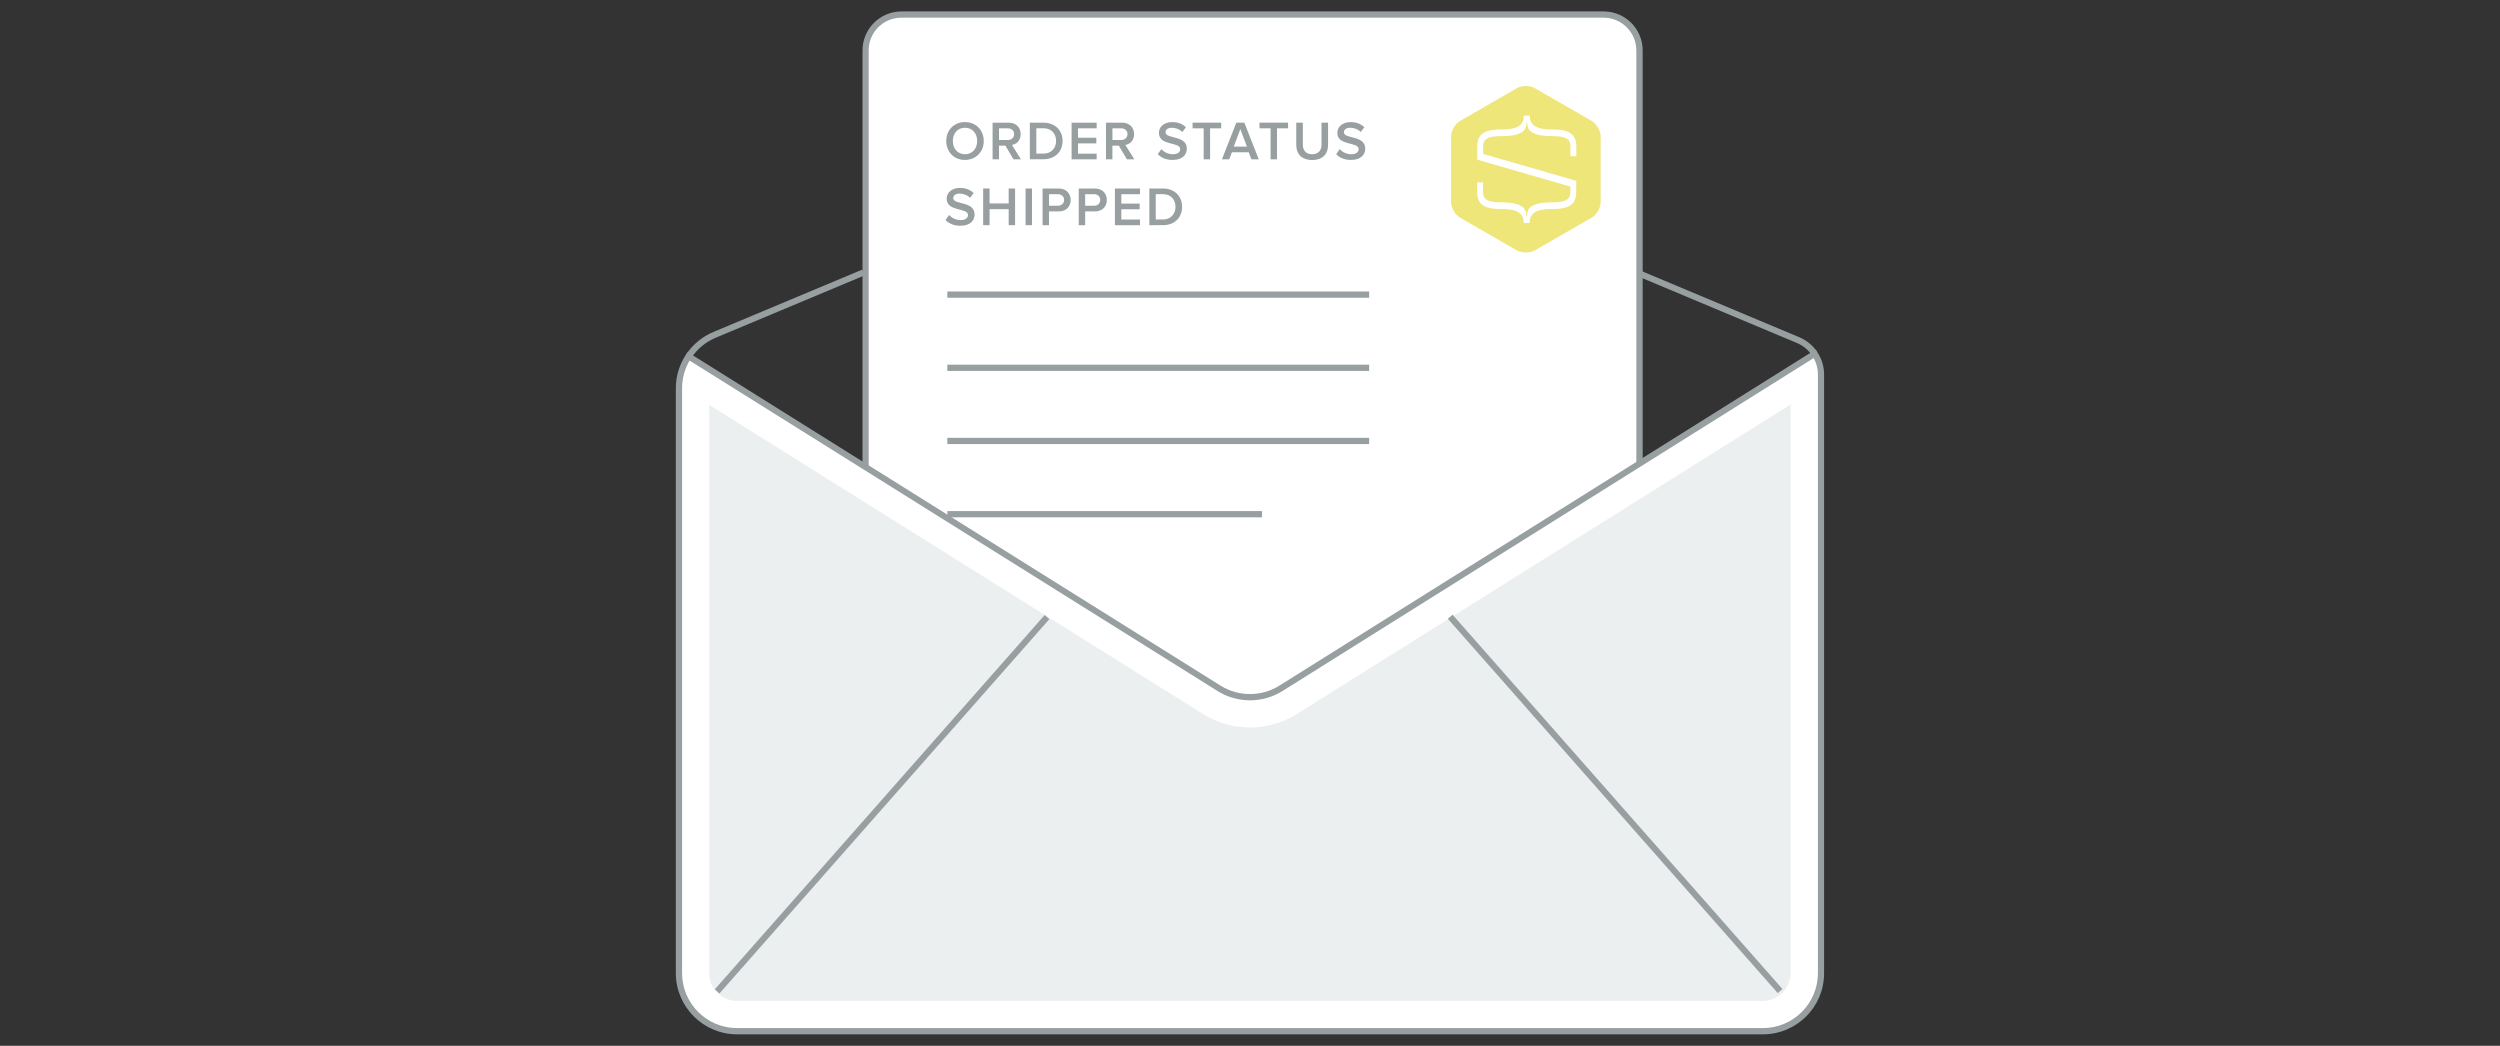 <?xml version="1.0" encoding="utf-8"?>
<!-- Generator: Adobe Illustrator 22.0.1, SVG Export Plug-In . SVG Version: 6.00 Build 0)  -->
<svg version="1.1" xmlns="http://www.w3.org/2000/svg" xmlns:xlink="http://www.w3.org/1999/xlink" x="0px" y="0px" width="300px"
	 height="125.5px" viewBox="0 0 300 125.5" enable-background="new 0 0 300 125.5" xml:space="preserve">
<rect x="0" y="0" width="300" height="125.5" fill="#333333" stroke="none"/>
<g id="Layer_1">
	<g>
		<path fill="#989FA1" d="M217.45,42.66c-0.45-0.67-1.08-1.19-1.82-1.5l-19.36-8.12l0.29-0.69l19.36,8.12
			c0.87,0.37,1.62,0.98,2.15,1.77L217.45,42.66z"/>
		<path fill="#989FA1" d="M82.95,42.96l-0.62-0.41c0.8-1.21,1.94-2.16,3.29-2.72l17.83-7.47l0.29,0.69L85.9,40.52
			C84.69,41.03,83.67,41.87,82.95,42.96z"/>
		<g>
			<g>
				<path fill="#FFFFFF" d="M192.44,113.44l-84.26,0c-2.38,0-4.3-1.93-4.3-4.3l0-103.09c0-2.38,1.93-4.3,4.3-4.3l84.26,0
					c2.38,0,4.3,1.93,4.3,4.3l0,103.09C196.74,111.52,194.82,113.44,192.44,113.44z"/>
				<path fill="#989FA1" d="M108.18,113.82c-2.58,0-4.68-2.1-4.68-4.68l0-103.09c0-2.58,2.1-4.68,4.68-4.68l84.26,0
					c2.58,0,4.68,2.1,4.68,4.68l0,103.09c0,1.25-0.49,2.42-1.37,3.31s-2.06,1.37-3.31,1.37L108.18,113.82z M192.43,2.12l-84.26,0
					c-2.17,0-3.93,1.76-3.93,3.93l0,103.09c0,2.17,1.76,3.93,3.93,3.93l84.26,0c1.05,0,2.04-0.41,2.78-1.15
					c0.74-0.74,1.15-1.73,1.15-2.78l0-103.09C196.36,3.89,194.6,2.12,192.43,2.12z"/>
			</g>
			<rect x="113.68" y="43.76" fill="#989FA1" width="50.62" height="0.75"/>
			<rect x="113.68" y="52.54" fill="#989FA1" width="50.62" height="0.75"/>
			<rect x="113.68" y="34.98" fill="#989FA1" width="50.62" height="0.75"/>
			<rect x="113.68" y="61.33" fill="#989FA1" width="37.76" height="0.75"/>
			<g>
				<g>
					<path fill="#989FA1" d="M113.55,16.92c0-1.31,0.93-2.27,2.25-2.27c1.31,0,2.25,0.96,2.25,2.27s-0.94,2.27-2.25,2.27
						C114.48,19.2,113.55,18.23,113.55,16.92z M117.26,16.92c0-0.91-0.57-1.59-1.46-1.59c-0.89,0-1.46,0.68-1.46,1.59
						c0,0.9,0.57,1.59,1.46,1.59C116.69,18.51,117.26,17.82,117.26,16.92z"/>
					<path fill="#989FA1" d="M121.62,19.12l-0.97-1.64h-0.77v1.64h-0.77v-4.4h1.93c0.87,0,1.44,0.56,1.44,1.38
						c0,0.78-0.51,1.21-1.05,1.29l1.08,1.73H121.62z M121.69,16.09c0-0.42-0.32-0.69-0.75-0.69h-1.06v1.4h1.06
						C121.38,16.8,121.69,16.52,121.69,16.09z"/>
					<path fill="#989FA1" d="M123.58,19.12v-4.4h1.63c1.38,0,2.3,0.91,2.3,2.19c0,1.3-0.92,2.2-2.29,2.2H123.58z M126.73,16.91
						c0-0.84-0.53-1.52-1.5-1.52h-0.87v3.04h0.86C126.17,18.44,126.73,17.75,126.73,16.91z"/>
					<path fill="#989FA1" d="M128.59,19.12v-4.4h3.01v0.68h-2.24v1.13h2.2v0.68h-2.2v1.23h2.24v0.68H128.59z"/>
					<path fill="#989FA1" d="M135.23,19.12l-0.97-1.64h-0.77v1.64h-0.77v-4.4h1.93c0.87,0,1.44,0.56,1.44,1.38
						c0,0.78-0.51,1.21-1.05,1.29l1.08,1.73H135.23z M135.3,16.09c0-0.42-0.32-0.69-0.75-0.69h-1.06v1.4h1.06
						C134.98,16.8,135.3,16.52,135.3,16.09z"/>
					<path fill="#989FA1" d="M138.93,18.5l0.43-0.6c0.3,0.32,0.78,0.61,1.39,0.61c0.63,0,0.88-0.31,0.88-0.61
						c0-0.92-2.56-0.35-2.56-1.96c0-0.73,0.63-1.29,1.6-1.29c0.68,0,1.24,0.22,1.64,0.62l-0.43,0.57c-0.35-0.35-0.82-0.51-1.28-0.51
						c-0.45,0-0.74,0.22-0.74,0.55c0,0.82,2.56,0.32,2.56,1.95c0,0.73-0.52,1.36-1.7,1.36C139.91,19.2,139.33,18.91,138.93,18.5z"/>
					<path fill="#989FA1" d="M144.44,19.12V15.4h-1.33v-0.68h3.43v0.68h-1.33v3.72H144.44z"/>
					<path fill="#989FA1" d="M150.17,19.12l-0.32-0.85h-2.02l-0.32,0.85h-0.88l1.73-4.4h0.96l1.73,4.4H150.17z M148.84,15.49
						l-0.79,2.1h1.58L148.84,15.49z"/>
					<path fill="#989FA1" d="M152.47,19.12V15.4h-1.33v-0.68h3.43v0.68h-1.33v3.72H152.47z"/>
					<path fill="#989FA1" d="M155.55,17.38v-2.66h0.79v2.64c0,0.7,0.39,1.15,1.12,1.15s1.12-0.46,1.12-1.15v-2.64h0.79v2.66
						c0,1.09-0.63,1.82-1.91,1.82C156.18,19.2,155.55,18.46,155.55,17.38z"/>
					<path fill="#989FA1" d="M160.34,18.5l0.43-0.6c0.3,0.32,0.78,0.61,1.39,0.61c0.63,0,0.88-0.31,0.88-0.61
						c0-0.92-2.56-0.35-2.56-1.96c0-0.73,0.63-1.29,1.6-1.29c0.68,0,1.24,0.22,1.64,0.62l-0.43,0.57c-0.35-0.35-0.82-0.51-1.28-0.51
						c-0.45,0-0.74,0.22-0.74,0.55c0,0.82,2.56,0.32,2.56,1.95c0,0.73-0.52,1.36-1.7,1.36C161.32,19.2,160.73,18.91,160.34,18.5z"/>
					<path fill="#989FA1" d="M113.46,26.4l0.43-0.6c0.3,0.32,0.78,0.61,1.39,0.61c0.63,0,0.88-0.31,0.88-0.61
						c0-0.92-2.56-0.35-2.56-1.96c0-0.73,0.63-1.29,1.6-1.29c0.68,0,1.24,0.22,1.64,0.62l-0.43,0.57c-0.35-0.35-0.82-0.51-1.28-0.51
						c-0.45,0-0.74,0.22-0.74,0.55c0,0.82,2.56,0.32,2.56,1.95c0,0.73-0.52,1.36-1.7,1.36C114.44,27.1,113.86,26.81,113.46,26.4z"/>
					<path fill="#989FA1" d="M121.04,27.02v-1.92h-2.29v1.92h-0.77v-4.4h0.77v1.79h2.29v-1.79h0.77v4.4H121.04z"/>
					<path fill="#989FA1" d="M123.07,27.02v-4.4h0.77v4.4H123.07z"/>
					<path fill="#989FA1" d="M125.11,27.02v-4.4h1.94c0.92,0,1.43,0.63,1.43,1.38c0,0.75-0.51,1.37-1.43,1.37h-1.17v1.65H125.11z
						 M127.69,24c0-0.42-0.31-0.7-0.75-0.7h-1.06v1.39h1.06C127.38,24.69,127.69,24.41,127.69,24z"/>
					<path fill="#989FA1" d="M129.45,27.02v-4.4h1.94c0.92,0,1.43,0.63,1.43,1.38c0,0.75-0.51,1.37-1.43,1.37h-1.17v1.65H129.45z
						 M132.03,24c0-0.42-0.31-0.7-0.75-0.7h-1.06v1.39h1.06C131.72,24.69,132.03,24.41,132.03,24z"/>
					<path fill="#989FA1" d="M133.79,27.02v-4.4h3.01v0.68h-2.24v1.13h2.2v0.68h-2.2v1.23h2.24v0.68H133.79z"/>
					<path fill="#989FA1" d="M137.92,27.02v-4.4h1.63c1.38,0,2.3,0.91,2.3,2.2c0,1.3-0.92,2.2-2.29,2.2H137.92z M141.06,24.82
						c0-0.84-0.53-1.52-1.5-1.52h-0.87v3.04h0.86C140.51,26.34,141.06,25.65,141.06,24.82z"/>
				</g>
			</g>
			<path fill="#EEE679" d="M191,14.51l-6.82-3.93c-0.6-0.34-1.57-0.34-2.16,0l-6.81,3.93c-0.6,0.34-1.08,1.19-1.08,1.87v7.87
				c0,0.69,0.49,1.53,1.08,1.87l6.81,3.93c0.6,0.34,1.57,0.34,2.16,0l6.82-3.93c0.6-0.34,1.08-1.19,1.08-1.87v-7.87
				C192.08,15.7,191.6,14.85,191,14.51z M189.16,18.74h-0.71v-1.2c0-0.92-0.71-1.2-2.07-1.2h-0.06c-3.27,0-2.98-1.22-3.08-1.67
				h-0.05c-0.09,0.45,0.22,1.67-3.05,1.67h-0.09c-1.37,0-2.07,0.28-2.07,1.2v0.93l11.17,3.23v0.18h0v1.15
				c0,1.32-0.64,2.05-2.78,2.05h-0.11c-1.67,0-2.7,0.35-2.7,1.67h-0.71c0-1.32-1.03-1.67-2.7-1.67h-0.11
				c-2.14,0-2.78-0.73-2.78-2.05v-1.15h0.71v1.2c0,0.92,0.71,1.2,2.07,1.2h0.06c3.27,0,2.98,1.22,3.08,1.67h0.05
				c0.09-0.45-0.22-1.67,3.05-1.67h0.09c1.37,0,2.07-0.28,2.07-1.2v-0.69l-11.17-3.23v-0.42h0v-1.15c0-1.32,0.64-2.05,2.78-2.05
				h0.11c1.67,0,2.7-0.35,2.7-1.67h0.71c0,1.32,1.03,1.67,2.7,1.67h0.11c2.14,0,2.78,0.73,2.78,2.05V18.74z"/>
		</g>
		<g>
			<path fill="#FFFFFF" d="M218.52,44.94v71.84c0,3.85-3.12,6.97-6.97,6.97H88.45c-3.85,0-6.97-3.12-6.97-6.97V46.6
				c0-1.4,0.42-2.73,1.16-3.85L146.3,82.6c2.27,1.42,5.14,1.42,7.41,0l64.06-40.15C218.25,43.17,218.52,44.04,218.52,44.94z"/>
			<path fill="#989FA1" d="M211.55,124.12H88.45c-4.05,0-7.35-3.29-7.35-7.34V46.6c0-1.45,0.42-2.85,1.22-4.05l0.2-0.3l63.97,40.04
				c2.13,1.33,4.88,1.33,7.01,0l64.37-40.34l0.2,0.3c0.54,0.8,0.82,1.74,0.82,2.7v71.84C218.9,120.83,215.6,124.12,211.55,124.12z
				 M82.75,43.27c-0.59,1.01-0.9,2.15-0.9,3.33v70.18c0,3.64,2.96,6.59,6.6,6.59h123.1c3.64,0,6.6-2.96,6.6-6.59V44.94
				c0-0.69-0.17-1.37-0.51-1.97L153.9,82.92c-2.37,1.49-5.43,1.49-7.8,0L82.75,43.27z"/>
		</g>
		<path fill="#ECEFEF" d="M88.45,120.11c-1.84,0-3.34-1.5-3.34-3.33V48.59l59.25,37.09c1.69,1.06,3.64,1.62,5.63,1.62
			c2,0,3.94-0.56,5.63-1.62l59.25-37.14v68.24c0,1.84-1.5,3.33-3.34,3.33H88.45z"/>
		
			<rect x="75.95" y="96.18" transform="matrix(0.661 -0.75 0.75 0.661 -36.563 112.107)" fill="#989FA1" width="59.89" height="0.75"/>
		
			<rect x="193.53" y="66.61" transform="matrix(0.75 -0.661 0.661 0.75 -15.433 152.223)" fill="#989FA1" width="0.75" height="59.89"/>
	</g>
</g>
<g id="Layer_2">
</g>
<g id="Layer_3">
</g>
<g id="Layer_4">
</g>
<g id="Layer_5">
</g>
<g id="Layer_6">
</g>
</svg>
